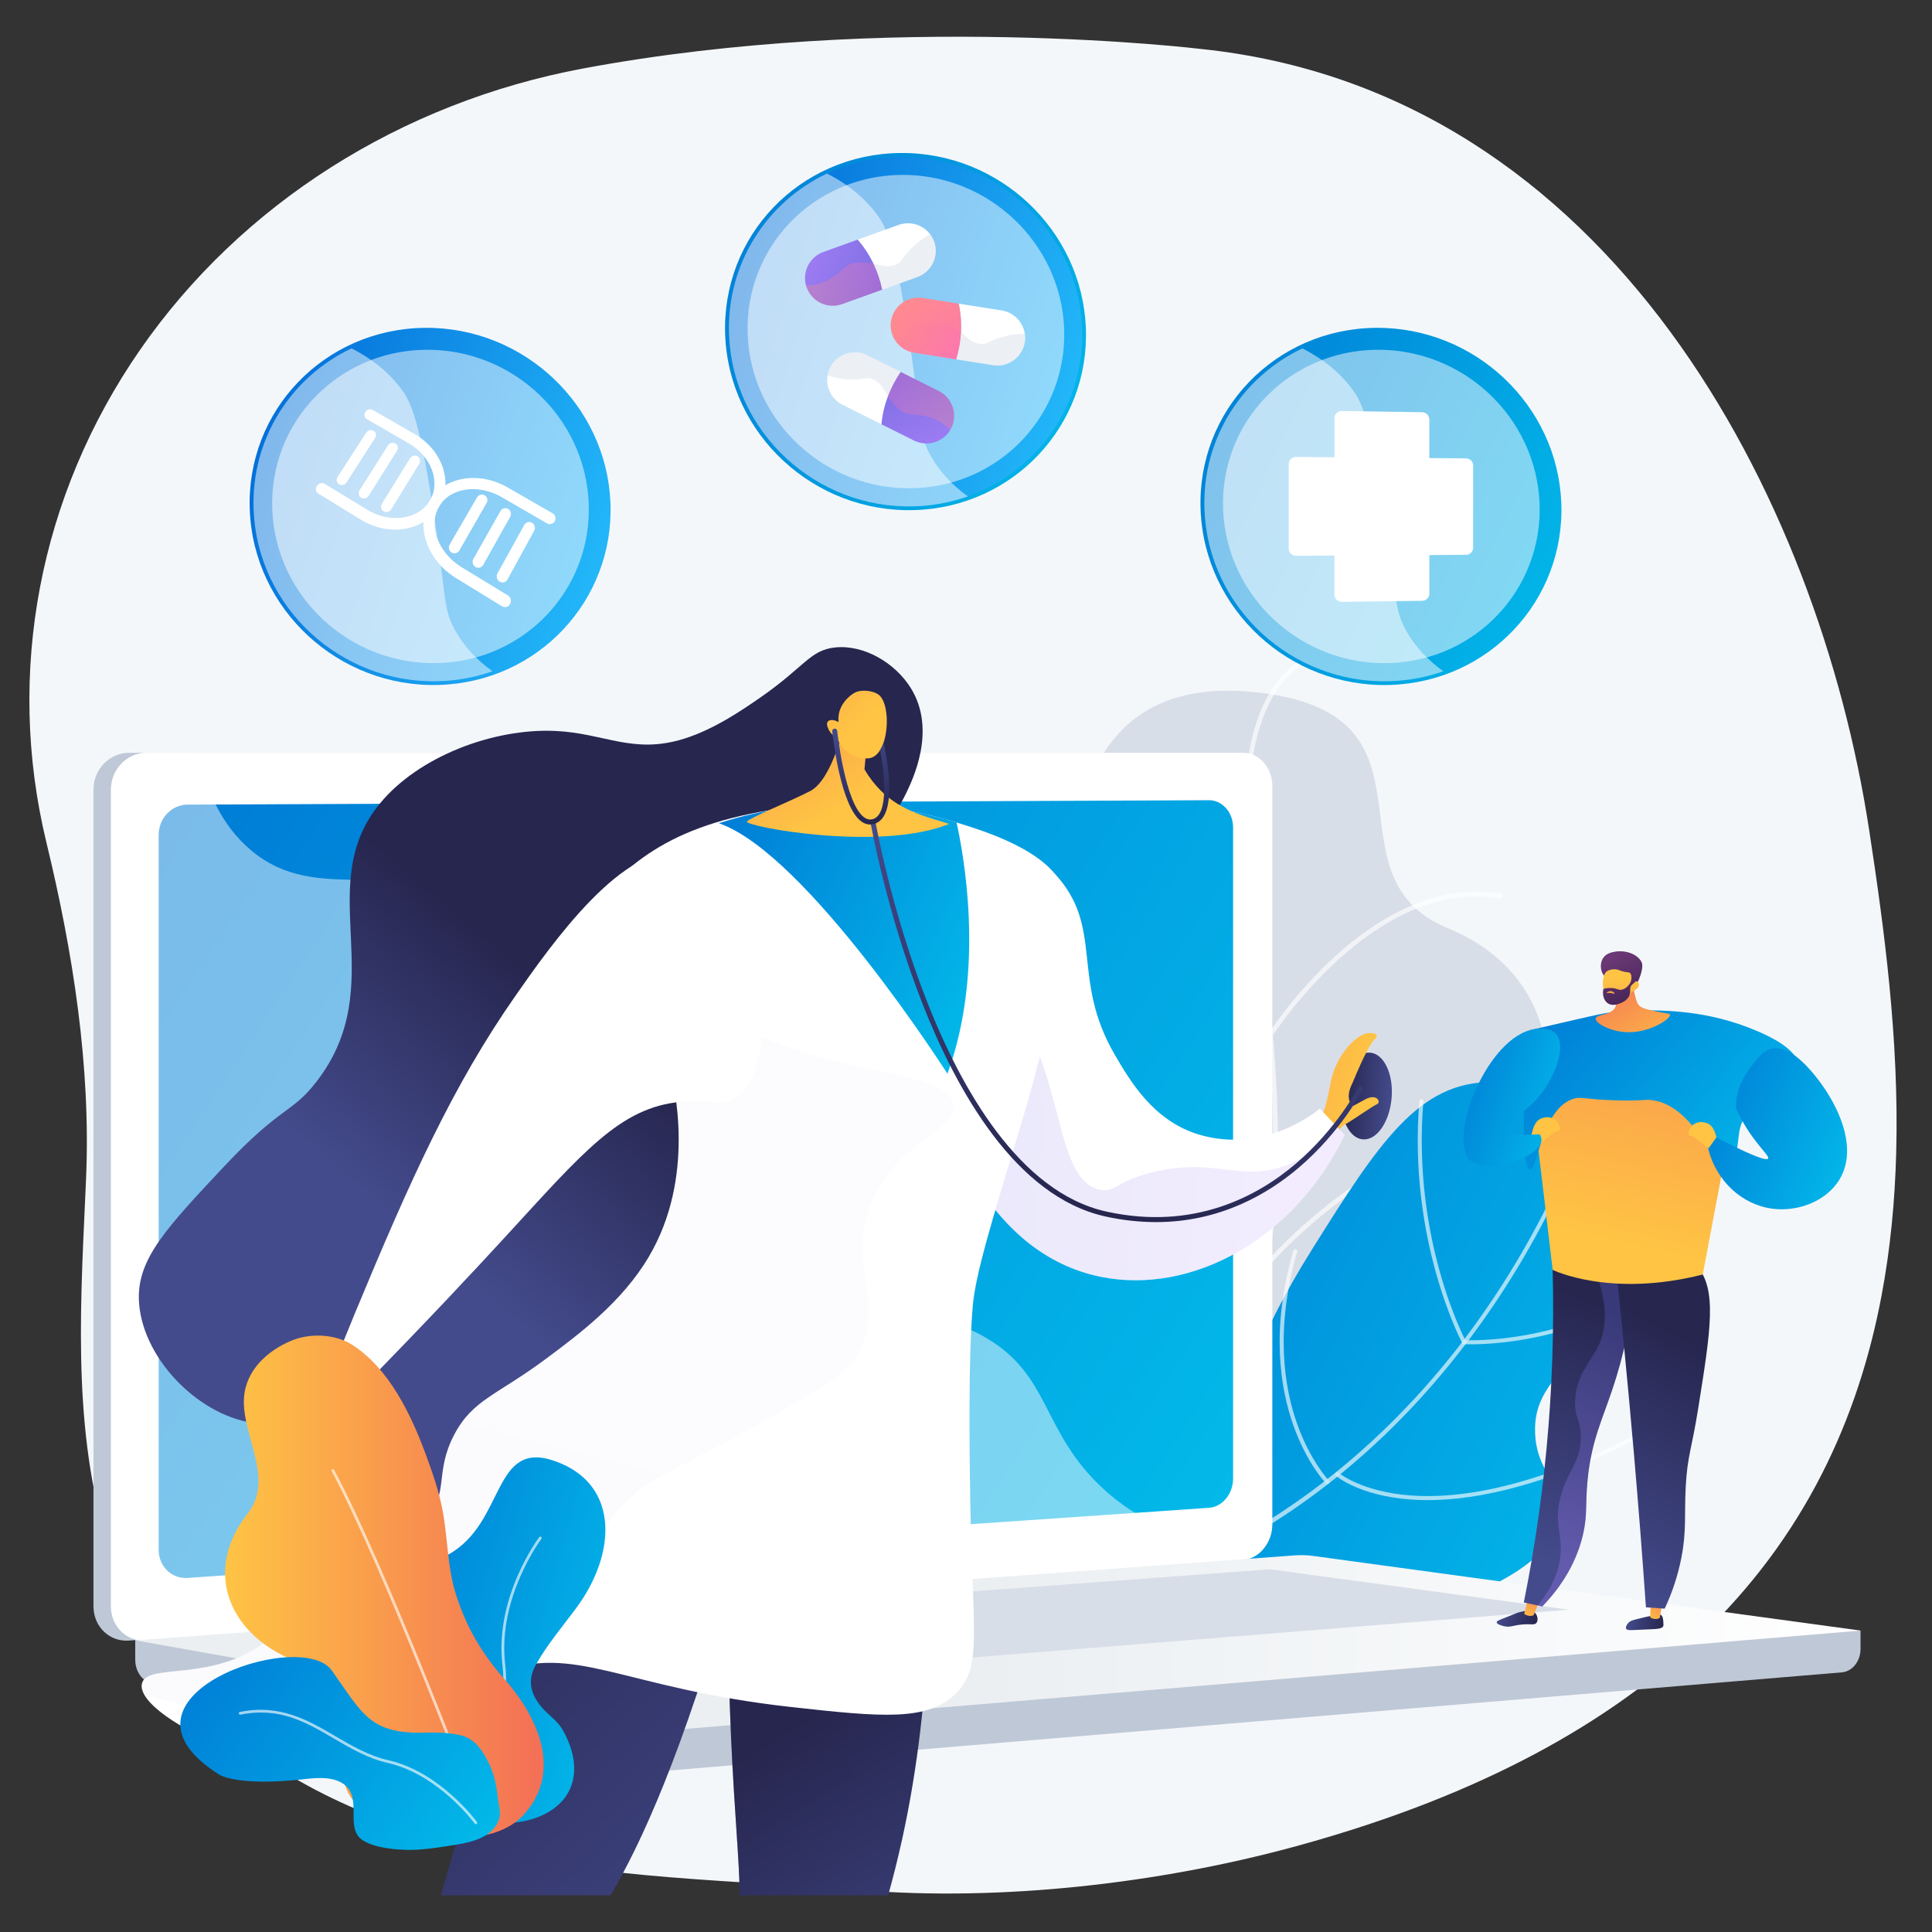 <svg width="263" height="263" viewBox="0 0 263 263" fill="none" xmlns="http://www.w3.org/2000/svg">
<rect x="0" y="0" width="263" height="263" fill="#333333" stroke="none"/>
<path d="M258.126 156.956C257.953 163.429 257.347 169.954 256.124 176.418C252.985 192.994 245.782 209.142 231.404 222.817C219.191 234.439 201.799 244.278 177.315 251.079C176.847 251.21 176.375 251.34 175.899 251.468C157.65 256.398 136.417 258.82 117.483 257.323C116.518 257.246 115.549 257.174 114.583 257.105C105.673 256.469 96.749 256.084 87.852 255.256C61.09 252.765 30.419 244.954 17.848 218.44C16.863 216.36 15.998 214.225 15.258 212.045C9.899 196.406 10.853 179.406 11.601 163.016C11.638 162.184 11.676 161.354 11.713 160.526C12.383 145.139 9.936 129.641 6.314 114.667C0.738 91.609 5.332 67.426 19.087 47.594C32.841 27.761 54.573 13.961 79.363 9.326C121.128 1.514 163.5 6.668 163.5 6.668C219.303 12.464 247.552 67.866 254.441 112.962C256.462 126.189 258.542 141.411 258.126 156.956Z" fill="#F4F7FA"/>
<path d="M154.723 177.386C149.828 155.275 130.021 90.165 170.646 94.206C197.984 96.927 179.635 119.18 197.109 126.36C214.583 133.54 217.093 154.672 193.87 181.87C170.646 209.068 140.634 219.267 140.634 219.267C140.634 219.267 159.616 199.494 154.723 177.386Z" fill="#D8DEE8"/>
<g style="mix-blend-mode:soft-light" opacity="0.8">
<g style="mix-blend-mode:soft-light" opacity="0.8">
<path d="M136.5 221.788C136.549 221.787 136.597 221.776 136.64 221.754C181.114 199.518 175.085 153.032 171.482 125.258C171.058 121.993 170.663 118.908 170.39 116.215C169.108 103.339 171.763 96.698 174.217 93.394C176.855 89.845 179.829 89.291 179.858 89.286C179.939 89.27 180.01 89.224 180.057 89.156C180.103 89.089 180.122 89.006 180.108 88.925C180.094 88.844 180.049 88.772 179.983 88.724C179.916 88.675 179.834 88.655 179.753 88.667C179.622 88.689 176.537 89.247 173.747 92.971C171.209 96.36 168.457 103.156 169.764 116.276C170.037 118.98 170.433 122.069 170.856 125.339C174.441 152.952 180.434 199.155 136.359 221.195C136.296 221.227 136.245 221.279 136.214 221.343C136.184 221.407 136.177 221.48 136.193 221.549C136.21 221.618 136.249 221.679 136.305 221.723C136.36 221.767 136.429 221.791 136.5 221.79V221.788Z" fill="white"/>
</g>
<g style="mix-blend-mode:soft-light" opacity="0.8">
<path d="M172.952 141.16C173.005 141.161 173.057 141.147 173.103 141.122C173.149 141.097 173.188 141.06 173.217 141.016C173.251 140.961 176.784 135.486 182.366 130.467C187.49 125.861 195.441 120.706 204.227 122.303C204.309 122.318 204.394 122.3 204.462 122.253C204.531 122.205 204.577 122.132 204.592 122.05C204.607 121.969 204.589 121.884 204.541 121.816C204.494 121.747 204.421 121.7 204.339 121.686C197.184 120.384 189.436 123.263 181.935 130.01C176.294 135.086 172.724 140.622 172.688 140.677C172.643 140.747 172.627 140.832 172.644 140.913C172.661 140.994 172.709 141.066 172.779 141.111C172.83 141.145 172.891 141.162 172.952 141.16Z" fill="white"/>
</g>
<g style="mix-blend-mode:soft-light" opacity="0.8">
<path d="M172.364 172.582C172.41 172.582 172.455 172.572 172.496 172.552C172.537 172.533 172.574 172.505 172.604 172.47C172.652 172.414 177.536 166.708 185.019 161.656C191.902 157.01 202.458 151.98 213.659 154.407C213.7 154.417 213.743 154.419 213.784 154.413C213.826 154.406 213.866 154.391 213.902 154.369C213.937 154.347 213.968 154.318 213.992 154.283C214.017 154.249 214.034 154.21 214.043 154.169C214.052 154.128 214.052 154.085 214.044 154.044C214.036 154.003 214.02 153.963 213.997 153.928C213.974 153.893 213.944 153.863 213.908 153.84C213.873 153.817 213.834 153.801 213.792 153.794C202.368 151.32 191.642 156.425 184.655 161.145C177.103 166.245 172.174 172.007 172.125 172.064C172.086 172.109 172.061 172.165 172.052 172.225C172.044 172.284 172.053 172.345 172.078 172.399C172.104 172.454 172.144 172.5 172.195 172.532C172.245 172.564 172.304 172.581 172.364 172.581V172.582Z" fill="white"/>
</g>
<g style="mix-blend-mode:soft-light" opacity="0.8">
<path d="M171.227 125.473C171.287 125.473 171.345 125.456 171.396 125.424C171.466 125.378 171.514 125.307 171.531 125.226C171.548 125.144 171.532 125.059 171.487 124.99C171.452 124.934 167.881 119.398 162.24 114.323C154.739 107.576 146.992 104.697 139.836 105.998C139.754 106.013 139.681 106.06 139.634 106.129C139.587 106.197 139.568 106.282 139.583 106.364C139.598 106.446 139.645 106.518 139.714 106.565C139.782 106.613 139.867 106.631 139.949 106.616C148.734 105.017 156.686 110.174 161.809 114.78C167.392 119.799 170.924 125.274 170.958 125.328C170.987 125.373 171.027 125.41 171.074 125.436C171.121 125.461 171.173 125.474 171.227 125.473Z" fill="white"/>
</g>
<g style="mix-blend-mode:soft-light" opacity="0.8">
<path d="M173.466 162.031C173.521 162.031 173.575 162.016 173.622 161.989C173.67 161.961 173.709 161.922 173.737 161.874C173.765 161.827 173.779 161.773 173.78 161.718C173.78 161.663 173.766 161.609 173.739 161.561C173.702 161.495 169.907 154.881 163.873 149.563C160.315 146.429 156.685 144.347 153.081 143.376C148.556 142.158 144.072 142.696 139.749 144.977C139.678 145.017 139.625 145.084 139.602 145.162C139.579 145.241 139.587 145.325 139.625 145.398C139.664 145.47 139.729 145.525 139.807 145.55C139.884 145.575 139.969 145.569 140.042 145.532C147.64 141.521 155.518 143.036 163.458 150.034C169.414 155.282 173.156 161.805 173.194 161.871C173.221 161.919 173.261 161.959 173.308 161.987C173.356 162.016 173.411 162.031 173.466 162.031Z" fill="white"/>
</g>
<g style="mix-blend-mode:soft-light" opacity="0.8">
<path d="M167.817 189.648C167.872 189.648 167.926 189.633 167.974 189.606C168.021 189.579 168.061 189.539 168.088 189.492C168.116 189.444 168.131 189.391 168.131 189.336C168.131 189.281 168.117 189.227 168.09 189.179C168.052 189.113 164.258 182.498 158.224 177.181C154.666 174.046 151.036 171.964 147.432 170.994C142.907 169.776 138.424 170.315 134.101 172.596C134.063 172.615 134.03 172.641 134.002 172.672C133.975 172.704 133.954 172.741 133.941 172.781C133.928 172.821 133.924 172.863 133.927 172.905C133.931 172.946 133.943 172.987 133.962 173.024C133.982 173.061 134.009 173.094 134.041 173.12C134.074 173.147 134.111 173.167 134.151 173.178C134.191 173.19 134.234 173.194 134.275 173.189C134.317 173.185 134.357 173.172 134.394 173.151C141.99 169.14 149.869 170.654 157.809 177.652C163.765 182.901 167.507 189.424 167.545 189.489C167.573 189.537 167.612 189.577 167.66 189.605C167.708 189.633 167.762 189.648 167.817 189.648Z" fill="white"/>
</g>
</g>
<path d="M165.145 195.481C171.049 186.411 170.684 182.723 178.662 169.988C187.661 155.622 193.125 147.228 203.088 147.308C209.881 147.362 217.859 151.349 221.31 156.532C227.084 165.206 219.746 176.572 217.238 180.456C213.035 186.964 208.764 188.948 208.97 195.036C209.144 200.174 212.279 201.537 212.342 205.382C212.524 216.294 187.507 221.037 183.458 221.804C167.591 224.813 152.279 222.77 140.586 219.856C153.413 211.161 160.763 202.212 165.145 195.481Z" fill="url(#paint0_linear_4002_229)"/>
<g style="mix-blend-mode:soft-light" opacity="0.8">
<g style="mix-blend-mode:soft-light" opacity="0.8">
<path d="M138.103 220.577C138.118 220.578 138.134 220.578 138.149 220.577C151.918 218.308 164.606 213.275 175.857 205.615C184.857 199.489 192.964 191.68 199.948 182.403C211.841 166.613 216.424 151.836 216.469 151.688C216.48 151.654 216.483 151.618 216.48 151.582C216.476 151.546 216.466 151.511 216.449 151.479C216.432 151.447 216.409 151.419 216.381 151.396C216.353 151.373 216.321 151.356 216.286 151.345C216.252 151.335 216.216 151.331 216.18 151.335C216.144 151.338 216.109 151.349 216.077 151.366C216.045 151.383 216.017 151.406 215.994 151.434C215.971 151.462 215.954 151.494 215.943 151.528C215.899 151.675 211.337 166.374 199.497 182.088C188.578 196.58 169.057 214.928 138.06 220.032C137.987 220.037 137.92 220.072 137.873 220.127C137.826 220.182 137.803 220.254 137.809 220.326C137.814 220.399 137.849 220.466 137.904 220.513C137.959 220.56 138.031 220.583 138.103 220.577V220.577Z" fill="white"/>
</g>
<g style="mix-blend-mode:soft-light" opacity="0.8">
<path d="M199.327 183.039C199.373 183.039 199.418 183.027 199.458 183.006C199.49 182.989 199.519 182.966 199.541 182.938C199.564 182.91 199.581 182.877 199.592 182.843C199.602 182.808 199.605 182.771 199.601 182.735C199.597 182.699 199.586 182.665 199.568 182.633C199.495 182.496 192.198 168.794 193.761 149.923C193.767 149.85 193.745 149.778 193.698 149.723C193.651 149.668 193.584 149.633 193.511 149.627C193.439 149.621 193.367 149.644 193.312 149.691C193.256 149.738 193.222 149.805 193.215 149.877C191.639 168.92 199.013 182.758 199.087 182.895C199.11 182.938 199.145 182.975 199.187 183C199.23 183.025 199.278 183.039 199.327 183.039Z" fill="white"/>
</g>
<g style="mix-blend-mode:soft-light" opacity="0.8">
<path d="M200.254 182.999C201.801 182.999 205.076 182.874 209.187 182.01C214.497 180.896 222.344 178.288 229.583 172.193C229.639 172.146 229.673 172.079 229.68 172.006C229.686 171.933 229.663 171.861 229.616 171.805C229.569 171.75 229.502 171.715 229.429 171.709C229.357 171.702 229.285 171.725 229.229 171.772C222.084 177.789 214.335 180.365 209.093 181.468C203.407 182.664 199.357 182.432 199.317 182.429C199.245 182.425 199.174 182.449 199.119 182.497C199.065 182.545 199.032 182.613 199.028 182.685C199.023 182.758 199.048 182.829 199.096 182.883C199.144 182.937 199.211 182.971 199.284 182.975C199.296 182.979 199.638 182.999 200.254 182.999Z" fill="white"/>
</g>
<g style="mix-blend-mode:soft-light" opacity="0.8">
<path d="M194.352 204.21C200.913 204.21 211.117 202.314 225.323 194.519C225.355 194.502 225.383 194.478 225.406 194.45C225.428 194.422 225.445 194.39 225.455 194.355C225.465 194.32 225.468 194.284 225.464 194.248C225.46 194.212 225.449 194.178 225.432 194.146C225.414 194.114 225.391 194.086 225.363 194.064C225.335 194.041 225.302 194.025 225.268 194.015C225.233 194.004 225.197 194.001 225.161 194.005C225.125 194.009 225.09 194.02 225.059 194.038C209.167 202.756 198.357 204.038 192.085 203.579C185.309 203.081 182.239 200.5 182.208 200.473C182.153 200.425 182.081 200.401 182.008 200.406C181.935 200.411 181.867 200.444 181.819 200.499C181.77 200.555 181.746 200.627 181.751 200.7C181.756 200.773 181.789 200.841 181.844 200.889C181.972 201 185.046 203.6 191.979 204.122C192.712 204.18 193.502 204.21 194.352 204.21Z" fill="white"/>
</g>
<g style="mix-blend-mode:soft-light" opacity="0.8">
<path d="M205.072 230.717C205.144 230.721 205.215 230.696 205.269 230.647C205.322 230.598 205.355 230.53 205.358 230.458C205.362 230.386 205.337 230.315 205.288 230.261C205.239 230.207 205.171 230.175 205.099 230.171C187.022 228.352 177.38 223.265 172.474 219.318C167.197 215.073 166.151 211.242 166.141 211.203C166.132 211.169 166.116 211.136 166.095 211.107C166.073 211.078 166.046 211.054 166.014 211.036C165.983 211.017 165.949 211.005 165.913 211C165.877 210.995 165.841 210.997 165.806 211.006C165.771 211.016 165.738 211.031 165.709 211.053C165.681 211.075 165.656 211.102 165.638 211.133C165.62 211.164 165.608 211.199 165.603 211.235C165.598 211.27 165.6 211.307 165.609 211.342C165.652 211.505 166.713 215.389 172.129 219.747C177.093 223.74 186.833 228.885 205.043 230.719L205.072 230.717Z" fill="white"/>
</g>
<g style="mix-blend-mode:soft-light" opacity="0.8">
<path d="M180.699 202.012C180.753 202.013 180.806 201.998 180.852 201.968C180.897 201.938 180.933 201.896 180.954 201.846C180.976 201.796 180.982 201.741 180.971 201.688C180.961 201.635 180.935 201.586 180.897 201.547C180.872 201.52 178.314 198.817 176.515 193.656C174.855 188.891 173.519 180.989 176.586 170.409C176.606 170.339 176.598 170.264 176.563 170.2C176.528 170.136 176.469 170.089 176.399 170.069C176.329 170.048 176.253 170.057 176.19 170.092C176.126 170.127 176.079 170.186 176.058 170.256C172.946 180.993 174.312 189.022 176.006 193.868C177.847 199.135 180.393 201.816 180.501 201.928C180.527 201.955 180.558 201.976 180.592 201.99C180.626 202.005 180.662 202.012 180.699 202.012Z" fill="white"/>
</g>
</g>
<path d="M253.27 221.966L18.409 219.936V225.941C18.409 227.572 19.433 228.959 20.821 229.205L87.232 241.031C88.018 241.171 88.819 241.209 89.615 241.142L250.717 227.656C252.156 227.536 253.27 226.145 253.27 224.471V221.966Z" fill="#BFC8D6"/>
<path d="M166.84 212.34L17.568 223.329C14.896 223.525 12.724 221.435 12.724 218.661V107.502C12.724 104.728 14.896 102.479 17.568 102.479H166.84C169.041 102.479 170.82 104.511 170.82 107.02V207.506C170.82 210.013 169.041 212.178 166.84 212.34Z" fill="#BFC8D6"/>
<path d="M169.22 212.34L19.948 223.329C17.277 223.525 15.105 221.435 15.105 218.661V107.502C15.105 104.728 17.277 102.479 19.948 102.479H169.22C171.421 102.479 173.2 104.511 173.2 107.02V207.506C173.2 210.013 171.421 212.178 169.22 212.34Z" fill="white"/>
<path d="M164.574 205.256L25.541 214.8C23.367 214.95 21.6 213.235 21.6 210.97V113.65C21.6 111.385 23.367 109.541 25.541 109.531L164.574 108.933C166.394 108.924 167.858 110.591 167.858 112.653V201.295C167.85 203.361 166.386 205.131 164.574 205.256Z" fill="url(#paint1_linear_4002_229)"/>
<path d="M99.856 105.519C99.856 106.552 99.087 107.392 98.139 107.394C97.191 107.397 96.418 106.561 96.418 105.525C96.418 104.49 97.189 103.651 98.139 103.65C99.089 103.649 99.856 104.486 99.856 105.519Z" fill="white"/>
<g style="mix-blend-mode:soft-light" opacity="0.48">
<path d="M19.947 223.329L168.465 212.395L169.22 212.34C170.23 212.265 171.149 211.767 171.85 211.01C161.162 210.425 154.524 206.632 150.242 202.713C141.642 194.842 143.134 187.082 133.863 181.907C122.296 175.453 113.202 183.636 104.425 175.562C99.104 170.671 101.716 167.022 95.168 159.712C87.916 151.614 83.195 154.337 75.907 147.049C66.692 137.836 71.301 130.667 63.363 124.051C53.733 116.025 43.345 123.454 34.181 115.757C30.227 112.437 28.057 107.61 26.925 102.479H19.948C17.277 102.479 15.105 104.728 15.105 107.502V218.661C15.105 221.435 17.276 223.525 19.947 223.329Z" fill="white"/>
</g>
<path d="M176.254 211.732L18.409 223.297L87.232 235.554C88.018 235.695 88.82 235.733 89.615 235.665L253.27 221.966L178.769 211.808C177.936 211.696 177.093 211.67 176.254 211.732Z" fill="url(#paint2_linear_4002_229)"/>
<path d="M41.441 223.396L172.852 213.624L213.522 219.123L83.243 229.57L41.441 223.396Z" fill="#D8DEE8"/>
<path d="M226.148 219.873C226.41 220.114 226.427 220.678 226.437 221.047C226.45 221.148 226.445 221.251 226.423 221.351C226.264 221.765 225.443 221.758 224.152 221.812C222.112 221.895 221.499 222.018 221.359 221.706C221.227 221.414 221.616 220.979 221.659 220.925C221.894 220.664 222.167 220.581 222.695 220.442C223.67 220.185 224.327 220.052 224.526 220.012C225.768 219.76 225.975 219.715 226.148 219.873Z" fill="url(#paint3_linear_4002_229)"/>
<path d="M224.719 217.838L224.64 220.16C224.704 220.269 225.408 220.567 225.939 220.251L226.339 217.951L224.719 217.838Z" fill="url(#paint4_linear_4002_229)"/>
<path d="M208.963 219.551C209.315 219.9 209.426 220.57 209.155 220.916C208.885 221.263 208.451 221.036 207.245 221.137C205.953 221.244 205.632 221.568 204.741 221.372C204.377 221.293 203.74 221.088 203.74 220.834C203.74 220.652 204.053 220.546 205.104 220.132C206.59 219.544 206.582 219.517 206.902 219.447C207.697 219.269 208.5 219.092 208.963 219.551Z" fill="url(#paint5_linear_4002_229)"/>
<path d="M208.023 217.488L207.488 219.679C207.544 219.792 208.224 220.144 208.777 219.869L209.629 217.723L208.023 217.488Z" fill="url(#paint6_linear_4002_229)"/>
<path d="M211.262 169.922C211.917 186.092 210.632 202.283 207.432 218.147L209.951 218.682C211.946 216.612 214.43 213.389 215.476 208.965C216.124 206.22 215.786 204.845 216.113 201.493C216.631 196.156 218.105 193.297 219.555 188.936C220.857 185.019 222.338 179.291 222.891 171.718L211.262 169.922Z" fill="url(#paint7_linear_4002_229)"/>
<path style="mix-blend-mode:multiply" opacity="0.3" d="M212.422 203.835C213.346 200.174 215.127 199.206 215.19 195.75C215.235 193.306 214.356 193.106 214.415 190.767C214.506 187.218 216.582 185.357 217.627 183.123C218.729 180.766 219.152 176.98 216.18 170.681L222.89 171.72C222.337 179.295 220.856 185.021 219.554 188.938C218.104 193.296 216.63 196.156 216.112 201.494C215.786 204.847 216.124 206.226 215.475 208.967C214.429 213.391 211.945 216.61 209.95 218.683L209.313 218.547C211.469 215.973 212.231 213.674 212.425 211.808C212.737 208.774 211.489 207.526 212.422 203.835Z" fill="url(#paint8_linear_4002_229)"/>
<path d="M219.653 169.469C220.652 178.664 221.566 188.035 222.396 197.58C223.017 204.743 223.571 211.816 224.058 218.8L226.61 218.982C227.657 216.764 228.423 214.423 228.891 212.015C229.601 208.347 229.277 206.209 229.473 202.437C229.692 198.205 230.292 197.25 231.148 191.882C232.892 180.986 233.765 175.538 230.998 172.326C230.1 171.282 227.321 168.694 219.653 169.469Z" fill="url(#paint9_linear_4002_229)"/>
<path d="M231.794 173.497L235.18 155.563C235.18 155.563 232.756 148.018 224.161 147.137C215.566 146.256 208.733 150.663 208.733 150.663L211.36 172.865C211.36 172.865 219.151 176.716 231.794 173.497Z" fill="url(#paint10_linear_4002_229)"/>
<path d="M239.387 140.435C235.474 138.753 229.931 137.122 221.395 137.639C218.211 137.832 218.852 137.812 208.218 140.244C207.763 142.805 207.961 145.055 207.504 147.614C207.231 157.028 207.739 159.185 208.292 159.256C209.287 159.385 209.843 150.863 214.243 149.559C215.249 149.26 215.457 149.635 219.752 149.779C223.743 149.913 223.882 149.597 225.042 149.779C231.054 150.709 233.839 160.194 235.401 159.477C236.151 159.131 236.451 156.661 236.746 154.216C236.806 153.746 236.929 153.287 237.11 152.851C237.148 152.76 237.19 152.669 237.24 152.578C237.767 151.562 241.685 150.142 243.501 148.145C243.886 147.72 244.967 146.531 244.875 145.137C244.821 144.376 244.362 142.579 239.387 140.435Z" fill="url(#paint11_linear_4002_229)"/>
<path d="M222.071 132.018C222.12 133.197 222.288 134.367 222.572 135.512C222.803 136.437 222.947 136.671 223.124 136.859C223.392 137.14 223.786 137.368 225.968 137.786C227.155 138.015 227.305 137.998 227.337 138.114C227.494 138.674 224.402 140.778 221.076 140.488C219.042 140.306 217.142 139.257 217.222 138.645C217.302 138.034 219.338 138.249 219.881 137.115C220.258 136.326 219.731 135.263 219.129 134.391C219.612 133.357 221.587 133.053 222.071 132.018Z" fill="url(#paint12_linear_4002_229)"/>
<path d="M218.35 132.813C217.84 132.205 217.751 131.102 218.259 130.373C218.699 129.747 219.442 129.621 219.881 129.546C221.163 129.328 222.821 129.779 223.451 130.937C223.824 131.623 223.178 133.121 223.077 133.394C222.963 133.697 222.736 133.812 222.531 134.049C222.248 134.376 221.803 134.897 221.086 135.767C220.998 135.471 220.884 135.183 220.746 134.907C220.567 134.546 220.343 134.209 220.078 133.906C219.37 133.126 218.837 133.389 218.35 132.813Z" fill="url(#paint13_linear_4002_229)"/>
<path d="M222.148 135.011C222.148 135.011 221.374 136.448 219.678 136.429C218.161 136.411 217.759 133.031 218.686 132.26C218.995 132.002 219.636 131.869 220.168 131.987C220.483 132.057 220.595 132.18 221.111 132.285C221.587 132.382 221.717 132.323 221.865 132.435C222.047 132.575 222.2 132.933 221.956 133.94C222.229 133.633 222.569 133.503 222.82 133.605C222.906 133.645 222.98 133.708 223.032 133.787C223.264 134.168 222.938 134.681 222.148 135.011Z" fill="url(#paint14_linear_4002_229)"/>
<path d="M221.922 132.229C221.852 132.287 222.09 132.547 222.127 132.931C222.2 133.677 221.49 134.615 220.723 134.733C220.268 134.802 220.129 134.534 219.37 134.494C219 134.476 218.63 134.517 218.273 134.616C218.08 135.449 218.346 136.254 218.91 136.605C219.522 136.981 220.263 136.696 220.572 136.573C220.779 136.493 221.443 136.236 221.763 135.597C222.096 134.932 221.714 134.563 222.113 134.103C222.314 133.871 222.588 133.761 222.841 133.321C222.895 133.226 222.941 133.127 222.98 133.025C222.568 132.632 222.024 132.144 221.922 132.229Z" fill="url(#paint15_linear_4002_229)"/>
<path d="M219.666 135.27C219.666 135.27 219.33 135.116 218.767 135.179C218.739 135.179 218.709 135.179 218.705 135.162C218.689 135.109 219.038 134.85 219.377 134.925C219.617 134.98 219.814 135.198 219.785 135.253C219.772 135.276 219.715 135.277 219.666 135.27Z" fill="url(#paint16_linear_4002_229)"/>
<path d="M233.482 156.398L233.774 155.588C233.774 155.588 233.624 153.516 232.567 152.992C231.511 152.468 230.475 152.823 230.051 153.655C229.626 154.488 229.815 154.549 230.299 154.676C230.783 154.804 232.315 156.158 232.315 156.158L233.482 156.398Z" fill="url(#paint17_linear_4002_229)"/>
<path d="M208.727 155.736L208.435 154.928C208.435 154.928 208.585 152.855 209.642 152.332C210.699 151.808 211.73 152.161 212.159 152.994C212.588 153.827 212.394 153.888 211.91 154.015C211.426 154.141 209.894 155.496 209.894 155.496L208.727 155.736Z" fill="url(#paint18_linear_4002_229)"/>
<path d="M241.352 142.728C242.641 142.527 243.735 143.274 244.216 143.61C247.381 145.786 254.459 155.186 250.02 161.137C248.109 163.696 244.578 164.943 241.352 164.548C237.192 164.038 233.655 160.817 232.535 156.393L233.637 154.846C239.006 157.605 240.503 158.006 240.69 157.712C240.943 157.312 238.764 155.658 236.888 152.039C236.488 151.268 236.313 150.947 236.312 150.6C236.306 148.368 237.392 146.453 238.392 145.159C239.391 143.864 240.12 142.92 241.352 142.728Z" fill="url(#paint19_linear_4002_229)"/>
<path d="M211.819 140.744C210.96 139.801 209.283 140.037 208.953 140.084C202.464 140.998 196.999 154.956 200.137 157.935C202.327 160.014 209.578 157.579 209.835 155.291C209.858 155.084 209.835 154.788 209.614 154.409C205.619 154.64 204.668 154.198 204.546 153.748C204.309 152.876 207.209 152.101 209.614 149.12C211.799 146.417 213.24 142.306 211.819 140.744Z" fill="url(#paint20_linear_4002_229)"/>
<path d="M147.818 44.647C148.346 57.95 137.941 69.048 124.457 69.44C110.835 69.836 99.252 59.178 98.719 45.629C98.186 32.081 108.897 20.976 122.528 20.827C136.022 20.678 147.291 31.343 147.818 44.647Z" fill="url(#paint21_linear_4002_229)"/>
<path d="M147.311 44.657C147.832 57.684 137.641 68.548 124.436 68.929C111.103 69.314 99.771 58.879 99.244 45.619C98.717 32.359 109.206 21.487 122.548 21.338C135.759 21.191 146.794 31.631 147.311 44.657Z" fill="url(#paint22_linear_4002_229)"/>
<path opacity="0.5" d="M144.859 44.706C145.322 56.39 136.177 66.128 124.338 66.459C112.395 66.793 102.252 57.441 101.782 45.568C101.311 33.694 110.699 23.952 122.646 23.808C134.492 23.665 144.395 33.026 144.859 44.706Z" fill="white"/>
<g style="mix-blend-mode:soft-light" opacity="0.5">
<path d="M126.569 61.813C125.164 59.198 125.446 57.891 124.04 48.005C121.947 33.295 120.569 30.834 119.45 29.294C118.308 27.721 116.283 25.514 112.572 23.621C104.364 27.508 98.86 35.933 99.244 45.619C99.771 58.88 111.103 69.314 124.437 68.93C126.933 68.861 129.403 68.403 131.759 67.573C129.67 66.074 127.847 64.192 126.569 61.813Z" fill="white"/>
</g>
<path d="M122.334 30.612L116.745 32.624C118.458 34.567 119.55 36.91 120.096 39.432L124.889 37.703C125.827 37.362 126.593 36.664 127.018 35.76C127.443 34.857 127.493 33.822 127.158 32.881C126.817 31.942 126.118 31.177 125.214 30.752C124.31 30.326 123.275 30.276 122.334 30.612Z" fill="white"/>
<g style="mix-blend-mode:multiply" opacity="0.49">
<path d="M122.827 35.301C122.229 36.182 121.117 36.334 120.321 36.203C118.501 35.776 116.16 35.287 114.924 36.481C113.453 37.924 111.796 38.854 109.725 38.861C109.75 38.952 109.777 39.043 109.809 39.128C110.149 40.067 110.847 40.834 111.751 41.26C112.655 41.686 113.69 41.737 114.631 41.403L124.886 37.71C125.825 37.369 126.59 36.67 127.015 35.767C127.44 34.863 127.491 33.828 127.155 32.888C127.029 32.535 126.849 32.203 126.624 31.903C125.102 32.712 123.799 33.878 122.827 35.301Z" fill="#D8DEE8"/>
</g>
<path d="M116.745 32.624L112.079 34.3C111.14 34.64 110.373 35.339 109.947 36.242C109.521 37.146 109.47 38.181 109.804 39.122C110.145 40.062 110.843 40.828 111.746 41.254C112.65 41.681 113.686 41.732 114.627 41.397L120.086 39.431C119.55 36.91 118.458 34.566 116.745 32.624Z" fill="url(#paint23_linear_4002_229)"/>
<path style="mix-blend-mode:multiply" opacity="0.3" d="M118.897 35.901C117.407 35.637 115.851 35.582 114.921 36.481C113.449 37.924 111.792 38.854 109.721 38.861C109.733 38.902 109.745 38.943 109.758 38.984C109.771 39.025 109.788 39.081 109.805 39.128C110.145 40.067 110.844 40.834 111.747 41.26C112.651 41.686 113.686 41.737 114.628 41.403L120.087 39.436C119.829 38.216 119.429 37.029 118.897 35.901Z" fill="url(#paint24_linear_4002_229)"/>
<path d="M114.685 55.103L119.998 57.759C120.223 55.179 121.164 52.771 122.613 50.636L118.057 48.362C117.163 47.917 116.129 47.844 115.182 48.159C114.234 48.473 113.449 49.15 112.999 50.041C112.554 50.937 112.481 51.972 112.797 52.92C113.113 53.869 113.792 54.654 114.685 55.103Z" fill="white"/>
<g style="mix-blend-mode:multiply" opacity="0.49">
<path d="M117.739 51.51C118.79 51.334 119.666 52.035 120.122 52.701C121.068 54.312 122.329 56.34 124.046 56.415C126.106 56.484 127.922 57.041 129.356 58.536C129.404 58.456 129.447 58.375 129.492 58.29C129.936 57.396 130.008 56.361 129.692 55.414C129.376 54.466 128.698 53.682 127.806 53.232L118.057 48.358C117.53 48.094 116.948 47.958 116.358 47.959C115.768 47.962 115.187 48.102 114.661 48.37C114.135 48.637 113.68 49.024 113.331 49.5C112.982 49.976 112.75 50.527 112.653 51.108C114.291 51.653 116.036 51.79 117.739 51.51Z" fill="#D8DEE8"/>
</g>
<path d="M119.998 57.759L124.434 59.977C125.329 60.421 126.363 60.493 127.311 60.177C128.258 59.861 129.043 59.183 129.492 58.291C129.936 57.396 130.008 56.361 129.692 55.414C129.376 54.466 128.698 53.682 127.806 53.232L122.613 50.636C121.164 52.771 120.223 55.179 119.998 57.759Z" fill="url(#paint25_linear_4002_229)"/>
<path style="mix-blend-mode:multiply" opacity="0.3" d="M120.883 53.937C121.72 55.197 122.753 56.362 124.046 56.415C126.106 56.484 127.922 57.041 129.356 58.536C129.378 58.499 129.4 58.462 129.421 58.424C129.442 58.387 129.469 58.333 129.492 58.291C129.936 57.396 130.008 56.361 129.692 55.414C129.376 54.466 128.698 53.682 127.806 53.232L122.613 50.636C121.91 51.666 121.33 52.773 120.883 53.937Z" fill="url(#paint26_linear_4002_229)"/>
<path d="M136.367 42.261L130.499 41.335C131.065 43.862 130.895 46.443 130.159 48.915L135.191 49.71C136.178 49.863 137.186 49.618 137.993 49.031C138.801 48.443 139.344 47.56 139.503 46.574C139.656 45.586 139.412 44.579 138.824 43.771C138.237 42.963 137.353 42.42 136.367 42.261Z" fill="white"/>
<g style="mix-blend-mode:multiply" opacity="0.49">
<path d="M134.547 46.61C133.598 47.095 132.551 46.691 131.916 46.194C130.527 44.944 128.71 43.388 127.053 43.84C125.068 44.396 123.168 44.414 121.349 43.423C121.328 43.514 121.309 43.605 121.295 43.696C121.142 44.683 121.385 45.691 121.973 46.499C122.56 47.307 123.444 47.849 124.43 48.008L135.196 49.709C136.183 49.861 137.191 49.617 137.999 49.029C138.807 48.442 139.349 47.558 139.508 46.572C139.567 46.202 139.569 45.825 139.516 45.454C137.79 45.431 136.085 45.827 134.547 46.61Z" fill="#D8DEE8"/>
</g>
<path d="M130.502 41.335L125.604 40.562C124.617 40.409 123.609 40.653 122.801 41.24C121.993 41.828 121.45 42.711 121.292 43.697C121.139 44.684 121.383 45.692 121.97 46.5C122.558 47.308 123.441 47.851 124.427 48.009L130.16 48.919C130.898 46.443 131.068 43.862 130.502 41.335Z" fill="url(#paint27_linear_4002_229)"/>
<path style="mix-blend-mode:multiply" opacity="0.3" d="M130.817 45.246C129.639 44.297 128.301 43.499 127.053 43.84C125.069 44.396 123.169 44.414 121.35 43.423C121.341 43.465 121.331 43.507 121.323 43.548C121.315 43.59 121.303 43.648 121.296 43.698C121.142 44.685 121.386 45.693 121.974 46.501C122.561 47.309 123.445 47.851 124.431 48.01L130.163 48.92C130.524 47.725 130.743 46.492 130.817 45.246Z" fill="url(#paint28_linear_4002_229)"/>
<path d="M189.437 149.492C189.716 146.232 188.412 143.459 186.525 143.297C184.638 143.136 182.882 145.647 182.603 148.907C182.324 152.167 183.628 154.94 185.515 155.101C187.402 155.263 189.158 152.751 189.437 149.492Z" fill="url(#paint29_linear_4002_229)"/>
<path d="M100.689 258H120.905C122.308 252.974 123.432 247.874 124.272 242.724C125.809 233.363 126.505 223.884 126.354 214.399C119.706 213.366 105.875 212.034 100.684 219.412C99.386 221.259 98.92 223.234 99.511 236.344C100.001 247.252 100.658 253.283 100.689 258Z" fill="url(#paint30_linear_4002_229)"/>
<path d="M181.791 156.978C181.791 156.978 181.358 154.085 183.027 153.112C184.697 152.14 186.809 150.578 187.433 150.325C188.057 150.072 187.466 148.787 185.855 149.656L184.246 150.525C184.069 150.429 183.921 150.288 183.816 150.116C183.441 149.506 183.566 148.478 184.089 147.483C185.773 143.416 186.631 141.976 187.1 141.516C187.17 141.447 187.446 141.191 187.421 140.977C187.382 140.634 186.596 140.608 186.302 140.628C184.538 140.746 181.909 143.779 181.214 147.005C180.96 148.188 180.463 151.12 179.95 151.737C179.131 152.711 179.899 155.55 178.749 155.263L181.791 156.978Z" fill="url(#paint31_linear_4002_229)"/>
<path d="M83.109 258C87.219 251.085 92.922 238.724 99.698 214.864L74.505 216.313C69.295 228.772 65.71 239.235 63.297 246.945C62.08 250.835 60.959 254.665 60.007 258H83.109Z" fill="url(#paint32_linear_4002_229)"/>
<path d="M183.054 154.492C181.924 153.3 180.795 152.109 179.665 150.918C179.179 151.332 172.113 157.141 163.152 154.429C156.985 152.562 153.804 147.094 151.766 143.601C145.642 133.116 150.432 126.217 143.503 118.852C141.578 116.808 137.679 114.199 134.95 114.658C128.441 115.75 123.135 134.592 128.008 150.184C128.992 153.331 134.408 170.657 149.792 173.804C162.216 176.347 176.277 168.647 183.054 154.492Z" fill="white"/>
<path d="M111.929 119.158C114.806 116.922 120.152 114.518 123.276 108.13C124.216 106.207 127.552 99.395 123.984 93.662C121.87 90.258 117.615 87.707 113.641 88.141C110.241 88.511 109.52 90.795 103.439 94.994C101.073 96.632 97.267 99.255 93.172 100.544C86.157 102.757 82.311 99.781 75.483 99.498C67.094 99.15 56.986 102.983 51.728 109.365C42.395 120.691 53.376 133.932 43.074 147.256C39.699 151.624 38.319 150.46 30.496 158.799C22.672 167.138 18.745 171.324 18.904 176.865C19.125 184.555 26.704 192.532 34.386 193.688C41.89 194.818 47.194 189.292 50.814 192.218C53.39 194.299 51.518 197.761 54.052 202.328C57.318 208.218 64.581 209.958 65.754 210.238C76.64 212.846 92.618 201.187 100.246 186.407C114.001 159.755 96.284 131.317 111.929 119.158Z" fill="url(#paint33_linear_4002_229)"/>
<path style="mix-blend-mode:multiply" opacity="0.3" d="M100.689 258.001H108.479C110.222 255.307 112.325 253.245 114.089 249.25C120.095 235.651 110.108 226.957 113.99 214.455C114.071 214.197 114.166 213.929 114.263 213.663C108.878 213.973 103.506 215.4 100.684 219.412C99.386 221.259 98.92 223.234 99.511 236.344C100.001 247.252 100.658 253.284 100.689 258.001Z" fill="url(#paint34_linear_4002_229)"/>
<path style="mix-blend-mode:multiply" opacity="0.15" d="M134.809 133.121C145.516 143.175 142.748 160.463 149.731 161.95C151.865 162.405 151.888 160.741 157.175 159.51C164.909 157.708 168.23 160.481 173.682 159.076C175.939 158.494 178.931 157.094 182.071 153.455C182.397 153.801 182.725 154.146 183.053 154.492C176.276 168.646 162.216 176.347 149.794 173.808C134.41 170.663 128.993 153.335 128.01 150.188C125.723 142.872 125.678 134.842 126.946 128.264C129.532 129.265 132.304 130.769 134.809 133.121Z" fill="url(#paint35_linear_4002_229)"/>
<path d="M144.317 120.082C143.707 118.929 141.729 115.708 132.425 112.663C127.761 111.137 119.127 108.466 107.6 109.896C91.767 111.859 85.371 117.281 79.483 124.748C81.697 121.941 87.855 132.806 90.968 144.402C91.937 148.012 94.662 160.3 88.34 171.049C84.7 177.244 78.816 181.624 74.349 184.952C67.649 189.942 64.352 190.515 61.841 195.285C59.106 200.48 61.172 203.303 58.032 206.75C54.666 210.452 51.267 208.307 45.785 211.874C40.169 215.527 41.753 219.062 36.574 223.19C29.048 229.183 20.004 226.253 19.32 229.181C18.733 231.701 24.994 235.722 30.447 237.603C41.244 241.327 51.268 237.487 54.254 236.294C62.518 232.991 61.37 230.298 67.672 227.78C78.227 223.564 84.653 229.811 107.645 232.367C120.095 233.751 126.399 234.362 130.217 230.437C133.704 226.851 132.406 222.479 132.073 204.088C131.982 197.948 131.8 185.091 132.417 177.828C132.781 173.535 134.874 166.649 139.049 152.875C139.295 152.063 141.556 144.622 143.725 134.61C145.675 125.596 145.745 122.783 144.317 120.082Z" fill="white"/>
<path d="M47.179 184.89C47.179 184.89 44.64 185.299 43.842 194.617C43.044 203.936 47.482 193.535 47.453 191.414C47.424 189.293 48.936 186.293 48.936 186.293L47.179 184.89Z" fill="url(#paint36_linear_4002_229)"/>
<g style="mix-blend-mode:multiply" opacity="0.15">
<path style="mix-blend-mode:multiply" opacity="0.15" d="M36.571 223.198C41.751 219.072 40.166 215.534 45.782 211.881C51.264 208.314 54.658 210.46 58.03 206.757C61.169 203.31 59.103 200.486 61.839 195.293C64.349 190.523 67.646 189.95 74.346 184.96C78.813 181.631 84.695 177.251 88.338 171.056C94.66 160.307 91.935 148.019 90.966 144.41C87.85 132.81 83.897 129.538 81.078 127.339C81.391 127.054 81.198 126.435 81.593 126.095C91.813 136.013 101.597 140.788 109.436 143.244C119.671 146.45 129.082 146.483 129.808 150.332C130.474 153.865 122.762 155.005 118.948 163.009C114.732 171.857 120.927 177.236 116.591 184.702C115.125 187.226 110.254 189.94 100.509 195.364C90.265 201.067 88.821 200.93 85.313 204.365C80.452 209.128 80.881 212.448 76.567 214.261C71.927 216.209 69.334 213.253 64.236 213.892C55.719 214.959 53.106 224.447 47.13 229.253C42.607 232.884 34.637 235.012 19.651 230.709C19.342 230.163 19.215 229.65 19.323 229.186C20.001 226.258 29.045 229.187 36.571 223.198Z" fill="url(#paint37_linear_4002_229)"/>
</g>
<path d="M93.111 116.225C85.12 114.153 74.891 128.794 70.181 135.538C61.657 147.739 55.876 160.548 48.334 178.727C46.964 182.029 45.877 184.766 45.157 186.591L49.343 188.826C57.884 180.118 64.415 173.122 68.6 168.572C79.367 156.869 84.384 150.737 92.722 149.986C96.725 149.622 98.287 150.79 100.283 149.382C107.407 144.354 102.797 118.74 93.111 116.225Z" fill="white"/>
<path d="M128.972 146.166C128.972 146.166 109.836 116.19 97.853 112.063C101.026 111.036 104.289 110.31 107.599 109.895C117.505 108.667 125.265 110.466 130.214 111.964C131.052 115.77 134.241 131.842 128.972 146.166Z" fill="url(#paint38_linear_4002_229)"/>
<path d="M115.024 98.286C115.024 98.286 113.353 106.129 110.271 107.696C107.189 109.263 102.255 111.228 101.679 111.828C101.103 112.428 119.58 116.03 129.223 112.157C126.231 111.261 125.423 110.956 125.423 110.956C124.617 110.651 123.112 110.085 121.641 109.072C120.64 108.383 119.044 107.07 117.679 104.723L118.088 100.336L115.024 98.286Z" fill="url(#paint39_linear_4002_229)"/>
<path d="M113.9 100.403C113.9 100.403 115.017 103.456 118.206 103.231C121.061 103.029 121.431 95.91 119.599 94.561C118.988 94.106 117.7 93.863 116.711 94.147C116.014 94.346 113.876 95.853 114.151 98.307C113.552 97.93 112.928 97.938 112.695 98.216C112.395 98.574 112.786 99.291 112.877 99.454C113.111 99.869 113.468 100.201 113.9 100.403Z" fill="url(#paint40_linear_4002_229)"/>
<path d="M157.362 166.364C155.047 166.357 152.741 166.099 150.482 165.596C138.279 162.914 130.229 148.436 125.624 136.762C120.656 124.164 118.518 112.036 118.497 111.915C118.486 111.828 118.509 111.741 118.561 111.671C118.613 111.601 118.689 111.554 118.775 111.539C118.861 111.524 118.949 111.542 119.022 111.591C119.094 111.639 119.145 111.713 119.165 111.798C119.185 111.919 121.314 123.991 126.262 136.523C130.805 148.039 138.72 162.317 150.63 164.933C162.54 167.549 171.228 162.826 176.405 158.399C182.028 153.593 184.857 148.105 184.884 148.051C184.925 147.971 184.996 147.91 185.081 147.882C185.167 147.854 185.26 147.861 185.34 147.902C185.42 147.943 185.481 148.014 185.509 148.099C185.536 148.184 185.529 148.277 185.489 148.357C185.46 148.414 182.57 154.022 176.845 158.912C172.601 162.541 166.063 166.364 157.362 166.364Z" fill="url(#paint41_linear_4002_229)"/>
<path d="M120.287 101.136C120.151 101.471 119.988 101.795 119.8 102.104C120.398 105.165 121.041 110.976 118.751 111.527C118.375 111.618 118.024 111.54 117.665 111.289C115.02 109.417 113.976 99.585 113.966 99.485C113.962 99.441 113.948 99.398 113.927 99.359C113.906 99.32 113.877 99.285 113.843 99.257C113.808 99.229 113.768 99.208 113.726 99.195C113.683 99.183 113.638 99.179 113.594 99.183C113.55 99.188 113.507 99.201 113.468 99.222C113.429 99.243 113.394 99.272 113.366 99.307C113.338 99.341 113.317 99.381 113.304 99.424C113.292 99.466 113.287 99.511 113.292 99.555C113.335 99.972 114.379 109.794 117.274 111.839C117.614 112.094 118.026 112.234 118.45 112.239C118.605 112.238 118.76 112.22 118.911 112.183C122.502 111.321 120.564 102.338 120.287 101.136Z" fill="url(#paint42_linear_4002_229)"/>
<path d="M83.099 68.449C83.627 81.751 73.222 92.851 59.737 93.242C46.116 93.638 34.533 82.979 34 69.431C33.467 55.884 44.178 44.778 57.809 44.628C71.303 44.481 82.572 55.146 83.099 68.449Z" fill="url(#paint43_linear_4002_229)"/>
<path d="M82.592 68.459C83.109 81.484 72.919 92.35 59.718 92.731C46.385 93.116 35.052 82.681 34.526 69.421C34 56.161 44.486 45.289 57.829 45.14C71.041 44.992 82.075 55.434 82.592 68.459Z" fill="url(#paint44_linear_4002_229)"/>
<path opacity="0.5" d="M80.139 68.513C80.603 80.197 71.458 89.935 59.619 90.266C47.676 90.6 37.534 81.248 37.063 69.374C36.591 57.501 45.98 47.758 57.928 47.614C69.774 47.466 79.68 56.824 80.139 68.513Z" fill="white"/>
<g style="mix-blend-mode:soft-light" opacity="0.5">
<path d="M61.851 85.619C60.446 83.004 60.727 81.698 59.322 71.812C57.229 57.101 55.849 54.64 54.731 53.101C53.589 51.523 51.564 49.314 47.854 47.422C39.644 51.309 34.141 59.734 34.526 69.423C35.052 82.683 46.385 93.118 59.718 92.733C62.214 92.664 64.684 92.207 67.04 91.377C64.952 89.876 63.128 87.993 61.851 85.619Z" fill="white"/>
</g>
<path d="M69.437 82.219C69.544 82.024 69.574 81.796 69.52 81.58C69.466 81.365 69.332 81.178 69.146 81.057L62.881 77.24C59.605 75.248 58.255 71.508 59.794 68.921C61.744 65.645 60.192 61.238 56.436 59.08L50.736 55.804C50.404 55.613 49.955 55.736 49.735 56.077C49.515 56.418 49.597 56.853 49.93 57.046L55.643 60.352C58.715 62.129 60.029 65.624 58.511 68.156C56.509 71.489 58.056 76.221 62.06 78.682L68.338 82.537C68.43 82.593 68.532 82.629 68.639 82.643C68.746 82.657 68.854 82.649 68.957 82.619C69.061 82.589 69.157 82.538 69.239 82.469C69.322 82.4 69.389 82.315 69.437 82.219Z" fill="white"/>
<path d="M75.521 70.946C75.62 70.762 75.643 70.547 75.587 70.346C75.53 70.144 75.397 69.973 75.217 69.867L69.081 66.343C65.162 64.092 60.465 64.895 58.507 68.158C56.961 70.732 53.112 71.29 49.99 69.389L44.187 65.855C43.851 65.65 43.384 65.779 43.145 66.144C42.905 66.509 42.983 66.976 43.322 67.183L49.137 70.753C52.973 73.107 57.802 72.274 59.794 68.921C61.308 66.373 65.101 65.827 68.316 67.688L74.468 71.248C74.556 71.299 74.654 71.332 74.756 71.345C74.857 71.358 74.96 71.35 75.059 71.321C75.157 71.293 75.249 71.246 75.328 71.181C75.407 71.117 75.473 71.037 75.521 70.946Z" fill="white"/>
<path d="M47.196 65.64L51.061 59.623C51.285 59.273 51.195 58.83 50.859 58.636C50.524 58.441 50.071 58.566 49.845 58.914L45.968 64.898C45.732 65.262 45.816 65.724 46.155 65.929C46.495 66.135 46.96 66.006 47.196 65.64Z" fill="white"/>
<path d="M50.209 67.46L54.041 61.364C54.096 61.285 54.133 61.196 54.151 61.102C54.17 61.008 54.169 60.911 54.149 60.818C54.129 60.724 54.091 60.636 54.036 60.557C53.98 60.479 53.91 60.413 53.829 60.363C53.655 60.27 53.452 60.248 53.262 60.3C53.072 60.352 52.91 60.476 52.808 60.644L48.962 66.709C48.728 67.073 48.818 67.545 49.162 67.754C49.506 67.963 49.976 67.832 50.209 67.46Z" fill="white"/>
<path d="M53.269 69.31L57.069 63.129C57.122 63.048 57.159 62.957 57.176 62.862C57.194 62.766 57.192 62.668 57.171 62.574C57.15 62.479 57.11 62.389 57.054 62.311C56.998 62.232 56.926 62.165 56.843 62.114C56.668 62.02 56.464 61.997 56.273 62.05C56.081 62.103 55.918 62.228 55.817 62.399L52.003 68.545C51.772 68.918 51.867 69.394 52.216 69.606C52.566 69.817 53.039 69.685 53.269 69.31Z" fill="white"/>
<path d="M62.545 74.911L66.239 68.478C66.343 68.302 66.373 68.093 66.323 67.895C66.274 67.697 66.148 67.526 65.973 67.421C65.885 67.372 65.789 67.34 65.689 67.328C65.589 67.316 65.488 67.324 65.391 67.352C65.294 67.379 65.203 67.425 65.124 67.487C65.045 67.55 64.979 67.627 64.93 67.715L61.221 74.111C61.112 74.293 61.077 74.509 61.124 74.716C61.172 74.922 61.297 75.102 61.474 75.218C61.564 75.27 61.663 75.303 61.766 75.316C61.87 75.328 61.974 75.32 62.074 75.291C62.174 75.263 62.267 75.215 62.348 75.149C62.429 75.084 62.496 75.003 62.545 74.911Z" fill="white"/>
<path d="M65.795 76.874L69.45 70.352C69.553 70.172 69.581 69.959 69.529 69.758C69.477 69.558 69.348 69.386 69.171 69.279C69.082 69.229 68.985 69.197 68.884 69.185C68.784 69.173 68.681 69.181 68.584 69.209C68.486 69.236 68.395 69.283 68.316 69.346C68.236 69.409 68.17 69.488 68.121 69.576L64.451 76.065C64.342 76.25 64.309 76.471 64.358 76.68C64.408 76.889 64.537 77.071 64.717 77.187C64.808 77.24 64.909 77.273 65.013 77.286C65.117 77.299 65.222 77.29 65.323 77.261C65.424 77.232 65.517 77.182 65.599 77.116C65.68 77.049 65.746 76.967 65.795 76.874Z" fill="white"/>
<path d="M69.097 78.868L72.711 72.254C72.814 72.07 72.84 71.852 72.785 71.648C72.73 71.445 72.598 71.27 72.416 71.162C72.328 71.111 72.23 71.078 72.128 71.066C72.027 71.053 71.924 71.061 71.826 71.09C71.727 71.118 71.636 71.165 71.556 71.23C71.477 71.294 71.411 71.373 71.362 71.463L67.731 78.039C67.624 78.229 67.593 78.453 67.646 78.665C67.698 78.877 67.83 79.061 68.013 79.179C68.104 79.233 68.205 79.267 68.309 79.281C68.414 79.294 68.52 79.287 68.622 79.257C68.724 79.228 68.818 79.179 68.9 79.112C68.981 79.045 69.048 78.962 69.097 78.868Z" fill="white"/>
<path d="M212.537 68.449C213.064 81.751 202.66 92.851 189.176 93.242C175.554 93.638 163.971 82.979 163.437 69.431C162.903 55.884 173.616 44.778 187.247 44.628C200.741 44.481 212.009 55.146 212.537 68.449Z" fill="url(#paint45_linear_4002_229)"/>
<path d="M212.03 68.459C212.547 81.484 202.357 92.35 189.155 92.731C175.822 93.116 164.489 82.681 163.963 69.421C163.437 56.161 173.925 45.289 187.267 45.14C200.478 44.992 211.513 55.434 212.03 68.459Z" fill="url(#paint46_linear_4002_229)"/>
<path opacity="0.5" d="M209.578 68.513C210.041 80.197 200.895 89.935 189.057 90.266C177.113 90.6 166.971 81.248 166.5 69.374C166.028 57.501 175.417 47.758 187.365 47.614C199.211 47.466 209.113 56.824 209.578 68.513Z" fill="white"/>
<g style="mix-blend-mode:soft-light" opacity="0.5">
<path d="M191.288 85.619C189.884 83.004 190.164 81.698 188.759 71.812C186.666 57.1 185.288 54.64 184.169 53.1C183.026 51.527 181.002 49.32 177.291 47.426C169.083 51.313 163.579 59.738 163.963 69.425C164.489 82.685 175.822 93.12 189.155 92.735C191.651 92.667 194.122 92.21 196.478 91.379C194.389 89.876 192.566 87.993 191.288 85.619Z" fill="white"/>
</g>
<path d="M199.593 62.399L194.574 62.356V57.126C194.578 56.866 194.479 56.615 194.3 56.427C194.121 56.239 193.875 56.128 193.615 56.118L182.638 55.948C182.508 55.947 182.379 55.972 182.258 56.022C182.138 56.072 182.029 56.145 181.937 56.237C181.846 56.33 181.773 56.439 181.724 56.56C181.676 56.681 181.652 56.81 181.653 56.94V62.244L176.431 62.199C176.3 62.198 176.169 62.224 176.048 62.274C175.926 62.324 175.815 62.398 175.722 62.491C175.629 62.584 175.555 62.694 175.505 62.816C175.455 62.938 175.43 63.068 175.431 63.2V74.651C175.43 74.783 175.455 74.914 175.505 75.037C175.554 75.159 175.628 75.27 175.721 75.364C175.814 75.457 175.925 75.532 176.047 75.583C176.169 75.633 176.299 75.659 176.431 75.659L181.653 75.629V80.933C181.652 81.064 181.676 81.193 181.725 81.314C181.773 81.434 181.846 81.544 181.937 81.637C182.029 81.729 182.138 81.803 182.258 81.853C182.379 81.903 182.508 81.928 182.638 81.928L193.615 81.788C193.874 81.779 194.119 81.67 194.298 81.483C194.478 81.296 194.577 81.046 194.574 80.787V75.558L199.593 75.528C199.85 75.52 200.093 75.412 200.271 75.226C200.448 75.041 200.545 74.793 200.54 74.536V63.394C200.545 63.137 200.448 62.888 200.271 62.702C200.094 62.516 199.85 62.407 199.593 62.399Z" fill="white"/>
<path d="M63.532 248.128L63.475 248.123C60.376 247.818 56.737 246.509 54.847 243.899C53.846 242.523 53.352 240.923 53.515 239.224C53.611 238.217 53.794 237.176 54.2 236.243C54.625 235.267 55.275 234.387 56.02 233.627C56.437 233.203 56.879 232.806 57.345 232.437C58.671 231.378 61.473 230.136 60.888 227.988C60.534 226.691 59.218 225.603 58.436 224.553C56.766 222.309 55.889 219.473 56.594 216.684C57.151 214.493 59.089 212.688 61.02 211.624C68.883 207.291 66.942 195.787 75.645 198.931C84.349 202.076 83.95 211.479 78.434 218.91C76.588 221.399 74.483 223.885 72.961 226.591C71.764 228.723 72.194 230.527 73.703 232.367C74.514 233.358 75.85 234.237 76.496 235.322C77.939 237.746 78.795 240.838 77.594 243.525C76.403 246.19 73.493 247.614 70.712 248.016C68.306 248.364 65.94 248.363 63.532 248.128Z" fill="url(#paint47_linear_4002_229)"/>
<g style="mix-blend-mode:soft-light" opacity="0.8">
<g style="mix-blend-mode:soft-light" opacity="0.8">
<path d="M63.109 245.462C63.087 245.456 63.067 245.447 63.049 245.435C63.008 245.406 62.979 245.362 62.971 245.313C62.962 245.263 62.973 245.212 63.001 245.171C63.066 245.08 69.462 235.732 68.395 226.62C67.31 217.358 73.343 209.331 73.405 209.249C73.436 209.209 73.481 209.183 73.531 209.176C73.581 209.169 73.631 209.183 73.671 209.213C73.711 209.244 73.737 209.289 73.744 209.339C73.75 209.388 73.737 209.439 73.706 209.479C73.645 209.557 67.701 217.469 68.771 226.575C69.857 235.833 63.378 245.292 63.312 245.387C63.289 245.418 63.258 245.443 63.222 245.456C63.186 245.47 63.146 245.472 63.109 245.462Z" fill="white"/>
</g>
</g>
<path d="M71.291 232.042C70.526 230.839 69.664 229.699 68.716 228.634C65.602 225.123 63.416 221.396 62.018 216.896C60.916 213.354 60.94 209.304 60.256 205.647C59.76 202.996 58.863 200.431 57.93 197.908C55.945 192.54 52.965 186.302 47.963 183.077C45.647 181.583 42.213 181.439 39.659 182.506C36.349 183.892 33.424 186.593 33.212 190.349C32.92 195.514 37.431 201.303 33.7 206.053C27.987 213.325 30.658 221.405 38.512 225.359C41.071 226.648 44.071 227.842 46.209 229.818C48.347 231.793 47.075 235.186 46.837 237.704C46.613 240.063 46.367 242.805 47.87 244.822C50.407 248.226 56.534 249.709 60.518 250.045C64.371 250.371 68.749 249.945 71.448 246.86C75.512 242.214 74.184 236.621 71.291 232.042Z" fill="url(#paint48_linear_4002_229)"/>
<g style="mix-blend-mode:soft-light" opacity="0.8">
<g style="mix-blend-mode:soft-light" opacity="0.8">
<path d="M65.021 246.848C64.982 246.849 64.944 246.838 64.911 246.816C64.879 246.794 64.853 246.763 64.839 246.727C64.715 246.395 52.255 213.515 45.146 200.266C45.134 200.244 45.127 200.22 45.124 200.195C45.121 200.17 45.124 200.145 45.131 200.121C45.145 200.073 45.178 200.032 45.222 200.008C45.267 199.984 45.319 199.978 45.367 199.992C45.415 200.007 45.456 200.039 45.48 200.084C52.601 213.355 65.069 246.258 65.193 246.588C65.204 246.617 65.208 246.648 65.205 246.678C65.201 246.709 65.19 246.738 65.173 246.763C65.156 246.789 65.132 246.809 65.105 246.823C65.078 246.838 65.047 246.845 65.017 246.845L65.021 246.848Z" fill="white"/>
</g>
</g>
<path d="M59.636 251.495C60.465 251.378 61.292 251.242 62.115 251.11C64.415 250.741 67.265 250.024 67.989 247.457C68.194 246.729 67.839 245.421 67.754 244.661C67.675 243.886 67.549 243.115 67.377 242.355C67.124 241.315 66.733 240.314 66.212 239.379C65.316 237.741 64.293 236.515 62.385 236.145C60.996 235.872 59.456 235.812 58.042 235.858C50.339 236.111 49.393 233.333 45.163 227.396C40.932 221.459 13.088 231.058 29.883 241.602C29.883 241.602 32.408 243.24 41.627 242.17C43.313 241.975 45.448 241.843 46.874 242.934C49.395 244.857 46.861 248.933 49.406 250.533C50.891 251.466 53.276 251.74 54.981 251.807C56.539 251.871 58.092 251.718 59.636 251.495Z" fill="url(#paint49_linear_4002_229)"/>
<g style="mix-blend-mode:soft-light" opacity="0.8">
<g style="mix-blend-mode:soft-light" opacity="0.8">
<path d="M64.778 248.321C64.748 248.321 64.718 248.314 64.691 248.3C64.665 248.287 64.641 248.267 64.624 248.243C64.576 248.176 59.699 241.547 52.781 239.983C50.075 239.37 47.736 238.001 45.475 236.676C41.66 234.442 38.058 232.333 32.736 233.417C32.712 233.422 32.687 233.422 32.662 233.417C32.638 233.412 32.614 233.403 32.594 233.389C32.552 233.361 32.523 233.318 32.513 233.269C32.503 233.22 32.513 233.169 32.54 233.127C32.568 233.085 32.611 233.056 32.66 233.046C38.12 231.933 41.953 234.178 45.661 236.349C47.898 237.659 50.211 239.014 52.86 239.613C59.919 241.21 64.877 247.953 64.926 248.021C64.941 248.041 64.951 248.064 64.957 248.088C64.963 248.112 64.964 248.137 64.96 248.162C64.956 248.187 64.947 248.21 64.934 248.231C64.921 248.253 64.904 248.271 64.884 248.286C64.853 248.308 64.816 248.32 64.778 248.321Z" fill="white"/>
</g>
</g>
<defs>
<linearGradient id="paint0_linear_4002_229" x1="140.917" y1="149.006" x2="246.034" y2="203.923" gradientUnits="userSpaceOnUse">
<stop stop-color="#007CD6"/>
<stop offset="1" stop-color="#03C2EC"/>
</linearGradient>
<linearGradient id="paint1_linear_4002_229" x1="22.185" y1="111.3" x2="186.419" y2="219.949" gradientUnits="userSpaceOnUse">
<stop stop-color="#007CD6"/>
<stop offset="1" stop-color="#03C2EC"/>
</linearGradient>
<linearGradient id="paint2_linear_4002_229" x1="18.409" y1="223.698" x2="253.27" y2="223.698" gradientUnits="userSpaceOnUse">
<stop offset="0.49" stop-color="#EBEFF2"/>
<stop offset="1" stop-color="white"/>
</linearGradient>
<linearGradient id="paint3_linear_4002_229" x1="221.401" y1="220.607" x2="226.441" y2="221.061" gradientUnits="userSpaceOnUse">
<stop stop-color="#444B8C"/>
<stop offset="1" stop-color="#26264F"/>
</linearGradient>
<linearGradient id="paint4_linear_4002_229" x1="224.306" y1="220.823" x2="226.84" y2="216.393" gradientUnits="userSpaceOnUse">
<stop stop-color="#FFC444"/>
<stop offset="1" stop-color="#F36F56"/>
</linearGradient>
<linearGradient id="paint5_linear_4002_229" x1="203.952" y1="219.742" x2="209.205" y2="220.889" gradientUnits="userSpaceOnUse">
<stop stop-color="#444B8C"/>
<stop offset="1" stop-color="#26264F"/>
</linearGradient>
<linearGradient id="paint6_linear_4002_229" x1="207.246" y1="220.423" x2="210.171" y2="216.109" gradientUnits="userSpaceOnUse">
<stop stop-color="#FFC444"/>
<stop offset="1" stop-color="#F36F56"/>
</linearGradient>
<linearGradient id="paint7_linear_4002_229" x1="203.993" y1="210.029" x2="216.717" y2="176.985" gradientUnits="userSpaceOnUse">
<stop stop-color="#444B8C"/>
<stop offset="1" stop-color="#26264F"/>
</linearGradient>
<linearGradient id="paint8_linear_4002_229" x1="206.266" y1="210.905" x2="218.991" y2="177.86" gradientUnits="userSpaceOnUse">
<stop stop-color="#AA80F9"/>
<stop offset="1" stop-color="#6165D7"/>
</linearGradient>
<linearGradient id="paint9_linear_4002_229" x1="212.405" y1="213.155" x2="229.01" y2="181.83" gradientUnits="userSpaceOnUse">
<stop stop-color="#444B8C"/>
<stop offset="1" stop-color="#26264F"/>
</linearGradient>
<linearGradient id="paint10_linear_4002_229" x1="218.695" y1="168.765" x2="232.579" y2="109.592" gradientUnits="userSpaceOnUse">
<stop stop-color="#FFC444"/>
<stop offset="1" stop-color="#F36F56"/>
</linearGradient>
<linearGradient id="paint11_linear_4002_229" x1="207.578" y1="138.033" x2="243.863" y2="167.651" gradientUnits="userSpaceOnUse">
<stop stop-color="#007CD6"/>
<stop offset="1" stop-color="#03C2EC"/>
</linearGradient>
<linearGradient id="paint12_linear_4002_229" x1="226.789" y1="144.445" x2="219.521" y2="131.317" gradientUnits="userSpaceOnUse">
<stop stop-color="#FFC444"/>
<stop offset="1" stop-color="#F36F56"/>
</linearGradient>
<linearGradient id="paint13_linear_4002_229" x1="224.345" y1="139.545" x2="220.041" y2="130.026" gradientUnits="userSpaceOnUse">
<stop stop-color="#311944"/>
<stop offset="1" stop-color="#6B3976"/>
</linearGradient>
<linearGradient id="paint14_linear_4002_229" x1="220.861" y1="133.201" x2="220.896" y2="147.383" gradientUnits="userSpaceOnUse">
<stop stop-color="#FFC444"/>
<stop offset="1" stop-color="#F36F56"/>
</linearGradient>
<linearGradient id="paint15_linear_4002_229" x1="223.201" y1="140.067" x2="218.892" y2="130.539" gradientUnits="userSpaceOnUse">
<stop stop-color="#311944"/>
<stop offset="1" stop-color="#6B3976"/>
</linearGradient>
<linearGradient id="paint16_linear_4002_229" x1="219.35" y1="135.765" x2="219.063" y2="134.001" gradientUnits="userSpaceOnUse">
<stop stop-color="#FFC444"/>
<stop offset="1" stop-color="#F36F56"/>
</linearGradient>
<linearGradient id="paint17_linear_4002_229" x1="233.883" y1="157.297" x2="239.727" y2="182.684" gradientUnits="userSpaceOnUse">
<stop stop-color="#FFC444"/>
<stop offset="1" stop-color="#F36F56"/>
</linearGradient>
<linearGradient id="paint18_linear_4002_229" x1="210.145" y1="155.408" x2="204.323" y2="180.863" gradientUnits="userSpaceOnUse">
<stop stop-color="#FFC444"/>
<stop offset="1" stop-color="#F36F56"/>
</linearGradient>
<linearGradient id="paint19_linear_4002_229" x1="232.611" y1="143.185" x2="258.687" y2="153.954" gradientUnits="userSpaceOnUse">
<stop stop-color="#007CD6"/>
<stop offset="1" stop-color="#03C2EC"/>
</linearGradient>
<linearGradient id="paint20_linear_4002_229" x1="199.279" y1="140.442" x2="218.356" y2="146.871" gradientUnits="userSpaceOnUse">
<stop stop-color="#007CD6"/>
<stop offset="1" stop-color="#03C2EC"/>
</linearGradient>
<linearGradient id="paint21_linear_4002_229" x1="98.896" y1="21.912" x2="163.169" y2="53.016" gradientUnits="userSpaceOnUse">
<stop stop-color="#007CD6"/>
<stop offset="1" stop-color="#03C2EC"/>
</linearGradient>
<linearGradient id="paint22_linear_4002_229" x1="99.225" y1="21.336" x2="153.606" y2="38.743" gradientUnits="userSpaceOnUse">
<stop stop-color="#0068D6"/>
<stop offset="1" stop-color="#24BAFA"/>
</linearGradient>
<linearGradient id="paint23_linear_4002_229" x1="106.62" y1="33.496" x2="127.074" y2="42.765" gradientUnits="userSpaceOnUse">
<stop stop-color="#AA80F9"/>
<stop offset="1" stop-color="#6165D7"/>
</linearGradient>
<linearGradient id="paint24_linear_4002_229" x1="110.279" y1="40.457" x2="119.427" y2="37.164" gradientUnits="userSpaceOnUse">
<stop stop-color="#FF9085"/>
<stop offset="1" stop-color="#FB6FBB"/>
</linearGradient>
<linearGradient id="paint25_linear_4002_229" x1="127.637" y1="64.495" x2="120.233" y2="43.293" gradientUnits="userSpaceOnUse">
<stop stop-color="#AA80F9"/>
<stop offset="1" stop-color="#6165D7"/>
</linearGradient>
<linearGradient id="paint26_linear_4002_229" x1="130.152" y1="57.042" x2="121.456" y2="52.693" gradientUnits="userSpaceOnUse">
<stop stop-color="#FF9085"/>
<stop offset="1" stop-color="#FB6FBB"/>
</linearGradient>
<linearGradient id="paint27_linear_4002_229" x1="121.22" y1="37.204" x2="134.687" y2="55.174" gradientUnits="userSpaceOnUse">
<stop stop-color="#FF9085"/>
<stop offset="1" stop-color="#FB6FBB"/>
</linearGradient>
<linearGradient id="paint28_linear_4002_229" x1="121.076" y1="45.068" x2="130.68" y2="46.584" gradientUnits="userSpaceOnUse">
<stop stop-color="#FF9085"/>
<stop offset="1" stop-color="#FB6FBB"/>
</linearGradient>
<linearGradient id="paint29_linear_4002_229" x1="189.447" y1="149.475" x2="182.613" y2="148.891" gradientUnits="userSpaceOnUse">
<stop stop-color="#444B8C"/>
<stop offset="1" stop-color="#26264F"/>
</linearGradient>
<linearGradient id="paint30_linear_4002_229" x1="136.955" y1="278.353" x2="109.631" y2="233.845" gradientUnits="userSpaceOnUse">
<stop stop-color="#444B8C"/>
<stop offset="1" stop-color="#26264F"/>
</linearGradient>
<linearGradient id="paint31_linear_4002_229" x1="184.984" y1="149.59" x2="146.66" y2="138.969" gradientUnits="userSpaceOnUse">
<stop stop-color="#FFC444"/>
<stop offset="1" stop-color="#F36F56"/>
</linearGradient>
<linearGradient id="paint32_linear_4002_229" x1="113.532" y1="276.048" x2="46.85" y2="201.614" gradientUnits="userSpaceOnUse">
<stop stop-color="#444B8C"/>
<stop offset="1" stop-color="#26264F"/>
</linearGradient>
<linearGradient id="paint33_linear_4002_229" x1="54.737" y1="166.852" x2="79.04" y2="138.257" gradientUnits="userSpaceOnUse">
<stop stop-color="#444B8C"/>
<stop offset="1" stop-color="#26264F"/>
</linearGradient>
<linearGradient id="paint34_linear_4002_229" x1="132.725" y1="280.95" x2="105.4" y2="236.442" gradientUnits="userSpaceOnUse">
<stop stop-color="#444B8C"/>
<stop offset="1" stop-color="#26264F"/>
</linearGradient>
<linearGradient id="paint35_linear_4002_229" x1="179.817" y1="152.657" x2="121.432" y2="147.403" gradientUnits="userSpaceOnUse">
<stop stop-color="#AA80F9"/>
<stop offset="1" stop-color="#6165D7"/>
</linearGradient>
<linearGradient id="paint36_linear_4002_229" x1="42.897" y1="198.144" x2="44.912" y2="170.512" gradientUnits="userSpaceOnUse">
<stop stop-color="#FFC444"/>
<stop offset="1" stop-color="#F36F56"/>
</linearGradient>
<linearGradient id="paint37_linear_4002_229" x1="91.056" y1="108.753" x2="63.986" y2="213.958" gradientUnits="userSpaceOnUse">
<stop stop-color="#AA80F9"/>
<stop offset="1" stop-color="#6165D7"/>
</linearGradient>
<linearGradient id="paint38_linear_4002_229" x1="97.989" y1="110.308" x2="143.916" y2="130.746" gradientUnits="userSpaceOnUse">
<stop stop-color="#007CD6"/>
<stop offset="1" stop-color="#03C2EC"/>
</linearGradient>
<linearGradient id="paint39_linear_4002_229" x1="113.042" y1="110.823" x2="96.51" y2="81.508" gradientUnits="userSpaceOnUse">
<stop stop-color="#FFC444"/>
<stop offset="1" stop-color="#F36F56"/>
</linearGradient>
<linearGradient id="paint40_linear_4002_229" x1="119.131" y1="96.611" x2="95.341" y2="70.822" gradientUnits="userSpaceOnUse">
<stop stop-color="#FFC444"/>
<stop offset="1" stop-color="#F36F56"/>
</linearGradient>
<linearGradient id="paint41_linear_4002_229" x1="152.321" y1="119.348" x2="141.139" y2="162.808" gradientUnits="userSpaceOnUse">
<stop stop-color="#444B8C"/>
<stop offset="1" stop-color="#26264F"/>
</linearGradient>
<linearGradient id="paint42_linear_4002_229" x1="116.518" y1="98.705" x2="118.728" y2="112.221" gradientUnits="userSpaceOnUse">
<stop stop-color="#444B8C"/>
<stop offset="1" stop-color="#26264F"/>
</linearGradient>
<linearGradient id="paint43_linear_4002_229" x1="33.981" y1="44.627" x2="89.53" y2="62.407" gradientUnits="userSpaceOnUse">
<stop stop-color="#0068D6"/>
<stop offset="1" stop-color="#24BAFA"/>
</linearGradient>
<linearGradient id="paint44_linear_4002_229" x1="34.507" y1="45.138" x2="88.887" y2="62.544" gradientUnits="userSpaceOnUse">
<stop stop-color="#0068D6"/>
<stop offset="1" stop-color="#24BAFA"/>
</linearGradient>
<linearGradient id="paint45_linear_4002_229" x1="163.614" y1="45.714" x2="227.887" y2="76.818" gradientUnits="userSpaceOnUse">
<stop stop-color="#007CD6"/>
<stop offset="1" stop-color="#03C2EC"/>
</linearGradient>
<linearGradient id="paint46_linear_4002_229" x1="164.136" y1="46.203" x2="227.057" y2="76.653" gradientUnits="userSpaceOnUse">
<stop stop-color="#007CD6"/>
<stop offset="1" stop-color="#03C2EC"/>
</linearGradient>
<linearGradient id="paint47_linear_4002_229" x1="53.6" y1="199.51" x2="96.955" y2="211.546" gradientUnits="userSpaceOnUse">
<stop stop-color="#007CD6"/>
<stop offset="1" stop-color="#03C2EC"/>
</linearGradient>
<linearGradient id="paint48_linear_4002_229" x1="30.64" y1="215.978" x2="74.007" y2="215.978" gradientUnits="userSpaceOnUse">
<stop stop-color="#FFC444"/>
<stop offset="1" stop-color="#F36F56"/>
</linearGradient>
<linearGradient id="paint49_linear_4002_229" x1="24.722" y1="226.163" x2="67.805" y2="260.362" gradientUnits="userSpaceOnUse">
<stop stop-color="#007CD6"/>
<stop offset="1" stop-color="#03C2EC"/>
</linearGradient>
</defs>
</svg>
